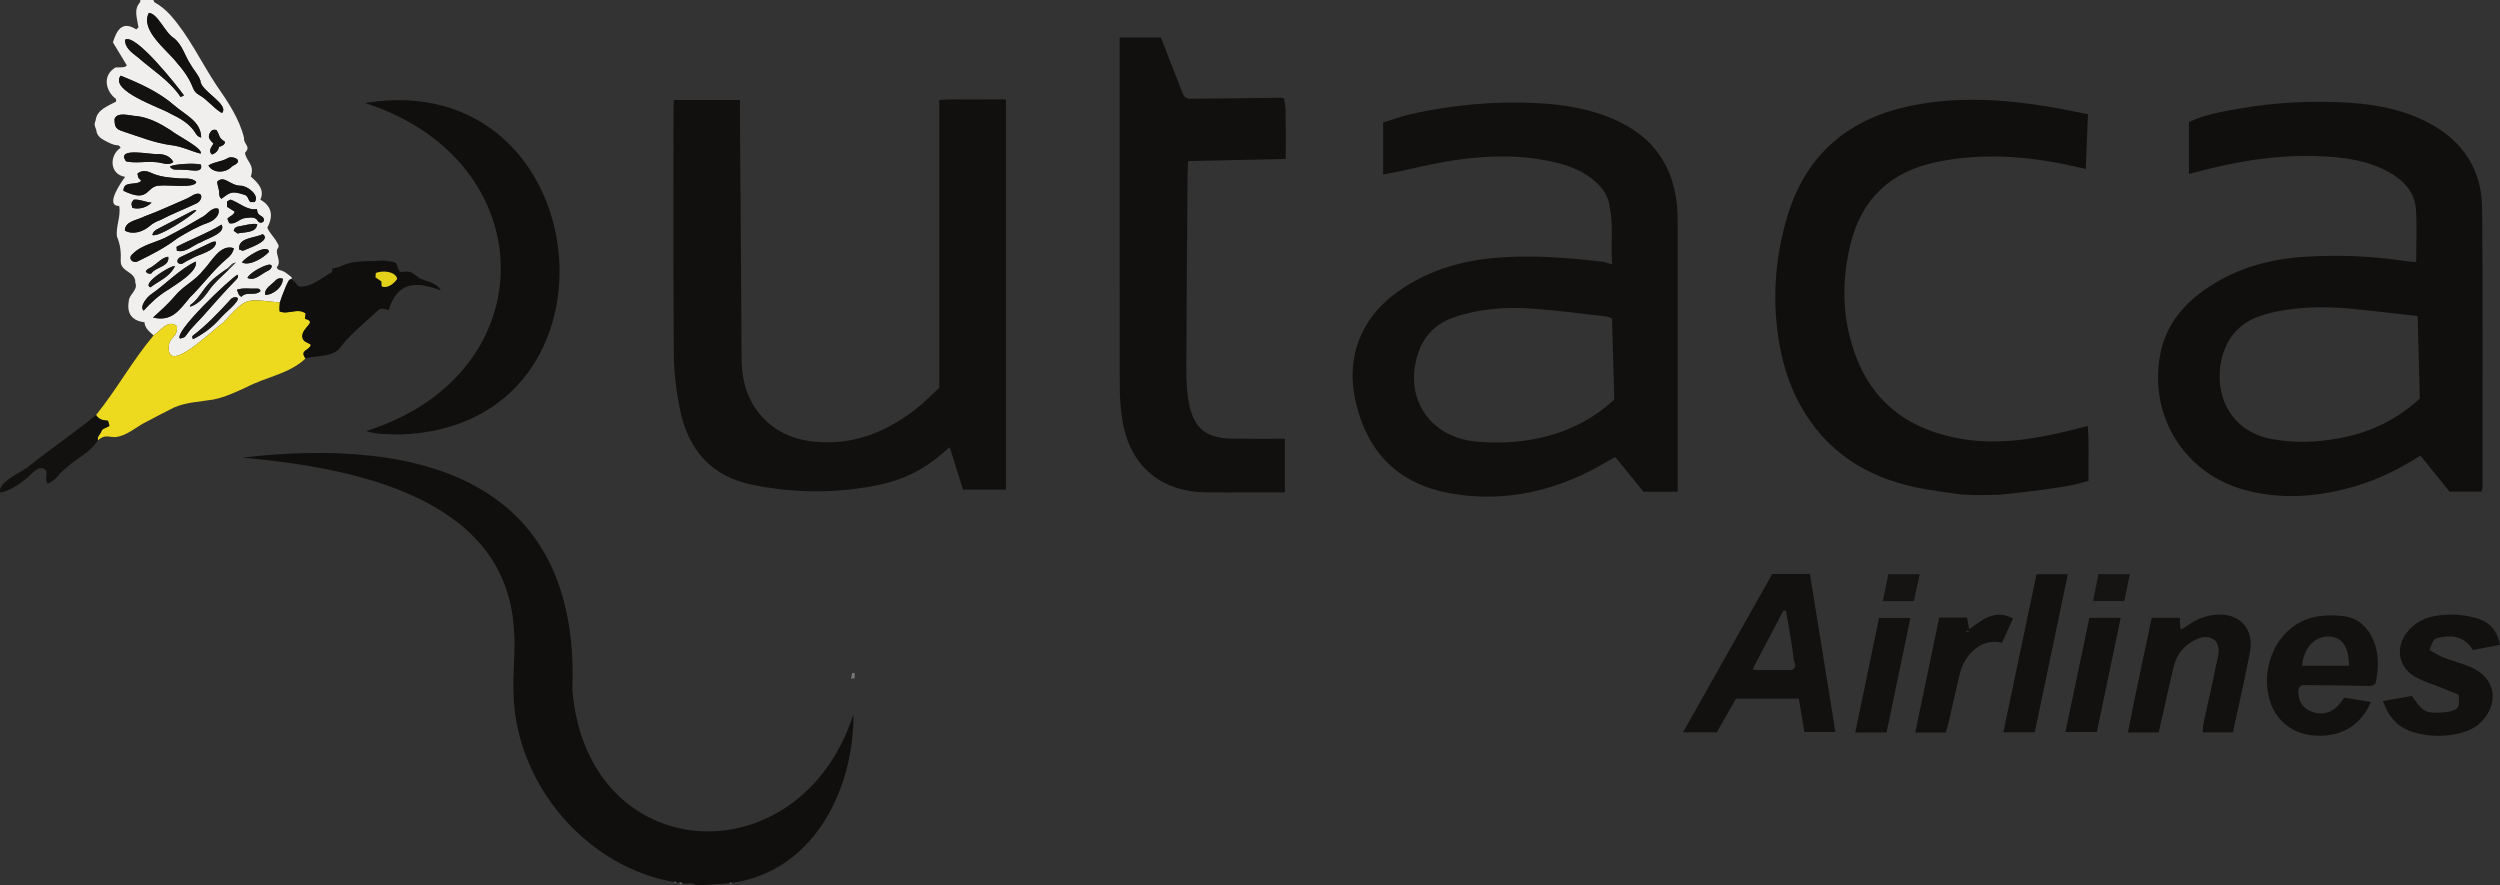 <?xml version="1.0" encoding="UTF-8"?>
<svg xmlns="http://www.w3.org/2000/svg" xmlns:xlink="http://www.w3.org/1999/xlink" width="166.66pt" height="59pt" viewBox="0 0 166.66 59" version="1.1">
<rect x="0" y="0" width="166.66" height="59" fill="#333333" stroke="none"/>
<defs>
<clipPath id="clip1">
  <path d="M 158 40 L 166.66 40 L 166.66 50 L 158 50 Z M 158 40 "/>
</clipPath>
</defs>
<g id="surface1">
<path style=" stroke:none;fill-rule:nonzero;fill:rgb(46.507%,47.22%,47.209%);fill-opacity:1;" d="M 48.727 55.68 C 49.043 55.617 49.359 55.555 49.676 55.492 C 49.676 55.555 49.676 55.617 49.676 55.68 C 49.359 55.68 49.043 55.68 48.727 55.68 "/>
<path style=" stroke:none;fill-rule:nonzero;fill:rgb(46.507%,47.22%,47.209%);fill-opacity:1;" d="M 45.289 55.508 C 45.547 55.566 45.805 55.625 46.062 55.68 C 45.809 55.68 45.559 55.68 45.305 55.68 C 45.324 55.621 45.32 55.562 45.289 55.508 "/>
<path style=" stroke:none;fill-rule:nonzero;fill:rgb(6.886%,6.34%,5.696%);fill-opacity:1;" d="M 107.465 21.234 C 107.297 21.168 107.211 21.113 107.121 21.102 C 105.488 20.918 103.859 20.695 102.223 20.578 C 100.445 20.449 98.676 20.562 96.973 21.137 C 95.836 21.523 95.008 22.254 94.586 23.41 C 93.504 26.398 95.227 29.141 98.391 29.434 C 99.75 29.559 101.105 29.512 102.449 29.238 C 104.41 28.836 106.148 28 107.613 26.633 C 107.562 24.82 107.516 23.051 107.465 21.234 Z M 107.312 13.844 C 107.23 12.992 106.742 12.395 106.098 11.895 C 105.305 11.281 104.379 10.977 103.41 10.766 C 101.246 10.297 99.066 10.363 96.898 10.691 C 95.527 10.898 94.176 11.242 92.816 11.523 C 92.637 11.559 92.453 11.59 92.207 11.633 C 92.207 10.48 92.207 9.391 92.207 8.168 C 92.762 7.996 93.371 7.762 94.008 7.617 C 96.797 6.988 99.633 6.727 102.488 6.875 C 104.23 6.965 105.945 7.242 107.566 7.941 C 110.242 9.094 111.645 11.137 111.82 14.031 C 111.844 14.441 111.836 14.855 111.84 15.266 C 111.84 20.777 111.84 26.285 111.84 31.797 C 111.84 32.105 111.84 32.418 111.84 32.781 C 111.059 32.781 110.344 32.781 109.562 32.781 C 108.965 32.043 108.328 31.266 107.68 30.465 C 107.055 30.812 106.488 31.152 105.902 31.445 C 102.957 32.91 99.863 33.473 96.605 32.871 C 93.266 32.25 91.234 30.238 90.418 26.969 C 89.648 23.891 90.691 21.156 93.32 19.344 C 95.414 17.902 97.773 17.285 100.277 17.145 C 102.496 17.016 104.703 17.199 106.906 17.457 C 107.051 17.496 107.191 17.539 107.477 17.621 C 107.348 16.301 107.582 15.07 107.312 13.844 "/>
<path style=" stroke:none;fill-rule:nonzero;fill:rgb(6.766%,6.212%,5.557%);fill-opacity:1;" d="M 161.172 21.066 C 159.793 20.91 158.539 20.77 157.289 20.633 C 155.52 20.441 153.746 20.402 151.992 20.727 C 150.805 20.945 149.648 21.297 148.852 22.316 C 147.309 24.285 147.559 28.551 151.473 29.273 C 152.926 29.539 154.367 29.492 155.812 29.238 C 157.883 28.879 159.723 28.035 161.312 26.574 C 161.27 24.785 161.223 22.984 161.172 21.066 Z M 165.434 32.773 C 164.727 32.773 164.066 32.773 163.297 32.773 C 162.695 32.031 162.043 31.223 161.355 30.375 C 160.031 31.211 158.66 31.914 157.172 32.363 C 154.668 33.125 152.137 33.352 149.594 32.648 C 145.605 31.539 143.246 27.727 144.004 23.645 C 144.34 21.836 145.383 20.469 146.84 19.41 C 148.816 17.977 151.074 17.297 153.484 17.129 C 155.828 16.965 158.164 17.066 160.492 17.422 C 160.668 17.449 160.852 17.453 161.07 17.469 C 161.07 16.238 161.141 15.07 161.051 13.914 C 160.961 12.785 160.227 12.023 159.27 11.484 C 157.906 10.723 156.406 10.496 154.883 10.422 C 152.039 10.281 149.266 10.707 146.527 11.441 C 146.348 11.488 146.164 11.535 145.922 11.598 C 145.922 10.441 145.922 9.316 145.922 8.133 C 146.992 7.633 148.18 7.43 149.355 7.227 C 151.766 6.809 154.199 6.695 156.641 6.852 C 158.484 6.969 160.285 7.328 161.934 8.207 C 164.191 9.41 165.445 11.316 165.469 13.871 C 165.523 20.078 165.492 26.285 165.492 32.496 C 165.492 32.555 165.469 32.617 165.434 32.773 "/>
<path style=" stroke:none;fill-rule:nonzero;fill:rgb(6.886%,6.34%,5.696%);fill-opacity:1;" d="M 44.926 6.668 C 46.391 6.668 47.801 6.668 49.328 6.668 C 49.328 7.031 49.328 7.367 49.328 7.707 C 49.367 13.094 49.41 18.477 49.438 23.863 C 49.441 25.031 49.652 26.133 50.293 27.121 C 51.223 28.547 52.598 29.266 54.25 29.438 C 56.816 29.707 59.047 28.828 61.039 27.281 C 61.613 26.84 62.117 26.309 62.617 25.848 C 62.617 19.441 62.617 13.109 62.617 6.672 C 63.332 6.586 64.082 6.645 64.824 6.633 C 65.551 6.621 66.277 6.629 67.059 6.629 C 67.059 15.312 67.059 23.945 67.059 32.641 C 66.133 32.641 65.203 32.641 64.199 32.641 C 63.914 31.738 63.621 30.809 63.312 29.816 C 63.09 30.004 62.902 30.152 62.723 30.309 C 61.523 31.352 60.137 32.004 58.59 32.324 C 55.793 32.906 52.992 32.883 50.199 32.328 C 47.418 31.773 45.863 29.973 45.324 27.273 C 45.086 26.07 44.93 24.828 44.918 23.602 C 44.875 18.117 44.898 12.637 44.898 7.156 C 44.898 7.004 44.914 6.855 44.926 6.668 "/>
<path style=" stroke:none;fill-rule:nonzero;fill:rgb(6.766%,6.212%,5.557%);fill-opacity:1;" d="M 130.84 32.98 C 129.781 32.816 128.711 32.703 127.66 32.477 C 124.348 31.766 121.711 30.062 120.031 27.043 C 119.219 25.586 118.77 24.008 118.531 22.371 C 118.148 19.699 118.371 17.055 119.133 14.48 C 120.371 10.285 123.258 7.863 127.512 7.027 C 130.504 6.434 133.496 6.609 136.48 7.098 C 137.352 7.238 138.219 7.426 139.191 7.613 C 139.145 8.828 139.098 10.016 139.047 11.266 C 138.453 11.133 137.938 11.004 137.422 10.906 C 134.66 10.371 131.898 10.23 129.121 10.797 C 126.059 11.422 124.102 13.238 123.363 16.273 C 122.781 18.648 122.789 21.039 123.59 23.387 C 124.77 26.863 127.293 28.691 130.836 29.27 C 133.359 29.68 135.812 29.242 138.25 28.633 C 138.523 28.562 138.797 28.488 139.184 28.391 C 139.273 29.629 139.211 30.805 139.23 32.051 C 138.191 32.387 137.133 32.512 136.082 32.66 C 135.176 32.785 134.266 32.875 133.355 32.98 C 133.277 32.98 133.203 32.984 133.125 32.984 C 132.883 32.992 132.645 32.996 132.398 33.004 C 132.137 33.004 131.871 33.004 131.605 33.004 C 131.492 33 131.379 32.992 131.262 32.988 C 131.121 32.984 130.98 32.98 130.84 32.98 "/>
<path style=" stroke:none;fill-rule:nonzero;fill:rgb(7.068%,6.534%,5.905%);fill-opacity:1;" d="M 85.59 6.547 C 85.629 6.82 85.699 7.098 85.703 7.371 C 85.719 8.414 85.711 9.453 85.711 10.594 C 83.527 10.645 81.395 10.691 79.207 10.738 C 79.191 11.062 79.172 11.34 79.168 11.617 C 79.137 15.922 79.098 20.23 79.086 24.535 C 79.086 25.32 79.113 26.125 79.262 26.895 C 79.578 28.547 80.418 29.211 82.094 29.242 C 83.043 29.258 83.992 29.25 84.941 29.25 C 85.16 29.25 85.383 29.25 85.656 29.25 C 85.656 30.445 85.656 31.594 85.656 32.824 C 84.762 32.824 83.91 32.824 83.062 32.824 C 82.176 32.824 81.289 32.836 80.406 32.824 C 77.344 32.789 75.285 31.012 74.812 27.965 C 74.707 27.277 74.652 26.578 74.648 25.887 C 74.637 18.348 74.641 10.812 74.641 3.277 C 74.641 3.031 74.641 2.785 74.641 2.5 C 75.602 2.5 76.477 2.5 77.391 2.5 C 77.879 3.754 78.367 5.012 78.859 6.27 C 78.895 6.324 78.93 6.379 78.965 6.434 C 79.062 6.488 79.16 6.586 79.258 6.586 C 81.305 6.57 83.352 6.539 85.398 6.516 C 85.465 6.523 85.527 6.535 85.59 6.547 "/>
<path style=" stroke:none;fill-rule:nonzero;fill:rgb(7.515%,6.95%,6.346%);fill-opacity:1;" d="M 119.262 44.668 C 119.328 44.664 119.395 44.664 119.457 44.66 C 119.855 44.484 119.594 44.168 119.57 43.941 C 119.496 43.227 119.367 42.52 119.25 41.805 C 119.191 41.438 119.121 41.07 119.055 40.703 C 118.996 40.703 118.941 40.703 118.887 40.703 C 118.234 41.949 117.582 43.191 116.93 44.434 C 116.906 44.5 116.883 44.566 116.855 44.633 C 116.965 44.645 117.07 44.652 117.18 44.664 C 117.871 44.664 118.566 44.664 119.262 44.668 Z M 118.148 38.262 C 119.016 38.262 119.801 38.262 120.656 38.262 C 121.223 41.77 121.781 45.246 122.355 48.797 C 121.652 48.797 121.012 48.797 120.289 48.797 C 120.172 48.086 120.047 47.352 119.918 46.578 C 118.535 46.578 117.184 46.578 115.727 46.578 C 115.336 47.27 114.902 48.027 114.449 48.82 C 113.738 48.82 113.02 48.82 112.195 48.82 C 114.199 45.262 116.164 41.781 118.148 38.262 "/>
<path style=" stroke:none;fill-rule:nonzero;fill:rgb(7.349%,6.819%,6.21%);fill-opacity:1;" d="M 148.855 48.824 C 148.16 48.824 147.539 48.824 146.84 48.824 C 146.859 48.594 146.855 48.387 146.898 48.188 C 147.18 46.891 147.492 45.598 147.742 44.297 C 147.84 43.789 148.078 43.25 147.695 42.719 C 147.258 42.348 146.773 42.43 146.301 42.676 C 145.586 43.043 145.109 43.625 144.918 44.398 C 144.645 45.504 144.41 46.613 144.16 47.723 C 144.074 48.086 143.988 48.449 143.902 48.828 C 143.227 48.828 142.605 48.828 141.859 48.828 C 142.348 46.254 142.91 43.746 143.441 41.191 C 144.07 41.191 144.656 41.191 145.309 41.191 C 145.324 41.426 145.336 41.664 145.352 41.906 C 145.402 41.91 145.473 41.941 145.504 41.918 C 146.098 41.492 146.711 41.121 147.457 41.008 C 149.215 40.742 150.32 41.824 149.98 43.551 C 149.641 45.285 149.246 47.008 148.855 48.824 "/>
<path style=" stroke:none;fill-rule:nonzero;fill:rgb(7.228%,6.691%,6.071%);fill-opacity:1;" d="M 156.598 44.379 C 156.57 43.094 156.137 42.484 155.289 42.434 C 154.332 42.379 153.559 43.195 153.465 44.379 C 154.488 44.379 155.512 44.379 156.598 44.379 Z M 153.215 46.004 C 153.176 46.727 153.512 47.25 154.18 47.469 C 155.102 47.77 155.766 47.312 156.277 46.508 C 156.875 46.605 157.453 46.703 158.051 46.801 C 157.371 48.379 156.074 49.145 154.312 49.039 C 152.859 48.953 151.711 48.055 151.309 46.688 C 150.625 44.363 151.887 41.781 154.078 41.184 C 154.789 40.992 155.594 40.988 156.324 41.09 C 157.219 41.215 157.852 41.828 158.211 42.66 C 158.617 43.598 158.57 44.574 158.371 45.547 C 158.355 45.625 158.176 45.668 158.074 45.73 C 156.676 45.707 155.277 45.676 153.879 45.672 C 153.625 45.668 153.285 45.598 153.215 46.004 "/>
<g clip-path="url(#clip1)" clip-rule="nonzero">
<path style=" stroke:none;fill-rule:nonzero;fill:rgb(7.515%,6.95%,6.346%);fill-opacity:1;" d="M 166.656 42.988 C 166.027 43.109 165.453 43.219 164.855 43.332 C 164.363 42.539 163.652 42.316 162.805 42.469 C 162.234 42.566 162.238 42.574 161.961 43.332 C 162.258 43.496 162.559 43.703 162.891 43.832 C 163.508 44.074 164.16 44.227 164.762 44.496 C 166.41 45.238 166.641 46.926 165.34 48.191 C 164.102 49.391 160.668 49.359 159.562 47.984 C 159.441 47.84 159.312 47.695 159.219 47.531 C 159.098 47.316 159.008 47.082 158.848 46.738 C 159.523 46.617 160.133 46.512 160.777 46.395 C 161.145 46.844 161.414 47.457 162.098 47.496 C 162.531 47.52 162.988 47.52 163.402 47.41 C 163.914 47.277 163.988 47.043 163.898 46.309 C 163.535 46.164 163.137 45.996 162.73 45.836 C 162.203 45.625 161.652 45.457 161.148 45.203 C 159.855 44.543 159.609 43.129 160.566 42.027 C 161.297 41.191 162.289 40.988 163.312 40.969 C 163.934 40.957 164.578 41.051 165.172 41.234 C 165.961 41.48 166.484 42.047 166.656 42.988 "/>
</g>
<path style=" stroke:none;fill-rule:nonzero;fill:rgb(7.515%,6.95%,6.346%);fill-opacity:1;" d="M 135.762 38.277 C 136.492 38.277 137.145 38.277 137.852 38.277 C 137.109 41.82 136.379 45.301 135.645 48.816 C 134.953 48.816 134.305 48.816 133.551 48.816 C 134.297 45.262 135.031 41.766 135.762 38.277 "/>
<path style=" stroke:none;fill-rule:nonzero;fill:rgb(7.349%,6.819%,6.21%);fill-opacity:1;" d="M 131.07 42.055 C 131.07 42.078 131.07 42.094 131.07 42.117 C 131.129 42.117 131.188 42.117 131.246 42.117 C 131.246 42.094 131.246 42.078 131.246 42.055 C 131.188 42.055 131.129 42.055 131.07 42.055 Z M 129.277 41.168 C 129.953 41.168 130.516 41.168 131.125 41.168 C 131.172 41.41 131.215 41.633 131.277 41.953 C 132.164 41.289 132.988 40.598 134.195 41.227 C 133.953 41.762 133.727 42.27 133.465 42.844 C 132.832 42.711 132.238 42.82 131.715 43.227 C 131.137 43.676 130.801 44.273 130.633 44.965 C 130.371 46.039 130.145 47.121 129.895 48.199 C 129.848 48.41 129.773 48.613 129.707 48.832 C 129.047 48.832 128.422 48.832 127.68 48.832 C 128.211 46.27 128.734 43.754 129.277 41.168 "/>
<path style=" stroke:none;fill-rule:nonzero;fill:rgb(7.515%,6.95%,6.346%);fill-opacity:1;" d="M 125.766 48.828 C 125.047 48.828 124.422 48.828 123.68 48.828 C 124.211 46.266 124.73 43.754 125.266 41.195 C 125.949 41.195 126.594 41.195 127.355 41.195 C 126.816 43.781 126.289 46.301 125.766 48.828 "/>
<path style=" stroke:none;fill-rule:nonzero;fill:rgb(7.515%,6.95%,6.346%);fill-opacity:1;" d="M 137.691 48.797 C 138.23 46.223 138.754 43.723 139.285 41.188 C 139.969 41.188 140.621 41.188 141.371 41.188 C 140.84 43.742 140.32 46.242 139.785 48.797 C 139.125 48.797 138.477 48.797 137.691 48.797 "/>
<path style=" stroke:none;fill-rule:nonzero;fill:rgb(8.629%,8.015%,7.553%);fill-opacity:1;" d="M 125.512 40.074 C 125.641 39.449 125.758 38.883 125.887 38.277 C 126.594 38.277 127.262 38.277 127.977 38.277 C 127.84 38.906 127.715 39.477 127.59 40.074 C 126.895 40.074 126.25 40.074 125.512 40.074 "/>
<path style=" stroke:none;fill-rule:nonzero;fill:rgb(8.629%,8.015%,7.553%);fill-opacity:1;" d="M 139.527 40.066 C 139.66 39.418 139.77 38.867 139.891 38.273 C 140.594 38.273 141.262 38.273 141.988 38.273 C 141.859 38.887 141.742 39.457 141.613 40.066 C 140.938 40.066 140.293 40.066 139.527 40.066 "/>
<path style=" stroke:none;fill-rule:nonzero;fill:rgb(46.507%,47.22%,47.209%);fill-opacity:1;" d="M 56.973 45.215 C 56.895 45.223 56.816 45.234 56.734 45.246 C 56.762 45.117 56.785 44.988 56.812 44.859 C 56.863 44.859 56.918 44.863 56.973 44.867 C 56.973 44.98 56.973 45.098 56.973 45.215 "/>
<path style=" stroke:none;fill-rule:nonzero;fill:rgb(6.604%,6.082%,5.403%);fill-opacity:1;" d="M 38.156 45.973 C 39.125 57.895 53.348 58.641 56.895 47.609 C 56.922 52.762 54.145 58.188 48.648 58.879 C 47.895 58.922 47.168 59.031 46.398 58.992 C 46.109 58.812 45.797 58.953 45.477 58.887 C 45.418 58.762 45.223 58.895 45.074 58.824 C 39.125 57.863 34.391 52.305 34.234 46.258 C 34.168 44.789 34.395 43.328 34.254 41.863 C 33.66 33.035 23.316 31.156 16.16 30.504 C 28.008 29.137 38.684 31.953 38.156 45.973 "/>
<path style=" stroke:none;fill-rule:nonzero;fill:rgb(93.948%,93.524%,92.822%);fill-opacity:1;" d="M 17.371 19.395 C 17.32 19.258 17.23 19.238 17.133 19.238 C 16.688 19.27 16.227 19.164 15.801 19.312 C 15.871 19.508 15.895 19.691 16.094 19.785 C 16.449 19.387 17.016 19.773 17.371 19.395 Z M 8.922 13.312 C 8.746 13.504 8.738 13.574 8.824 13.859 C 9.273 13.969 9.762 13.848 10.105 13.508 C 9.672 13.473 9.316 13.273 8.922 13.312 Z M 11.215 17.113 C 10.801 17.172 10.52 17.527 10.184 17.746 C 10.035 17.871 9.809 17.898 9.719 18.102 C 9.812 18.242 9.934 18.262 10.086 18.234 C 10.359 17.785 11.332 17.793 11.215 17.113 Z M 18.117 17.719 C 17.863 17.379 16.426 18.398 16.5 18.527 C 16.992 18.766 17.43 18.23 17.883 18.039 C 17.996 17.973 18.109 17.895 18.117 17.719 Z M 15.836 15.566 C 16.289 15.449 17.082 15.562 17.148 14.938 C 16.73 14.883 16.32 15.035 15.906 15.094 C 15.77 15.121 15.605 15.184 15.586 15.387 C 15.656 15.438 15.723 15.488 15.836 15.566 Z M 17.684 19.66 C 18.273 19.645 18.871 19.086 18.852 18.578 C 18.688 18.523 18.527 18.551 18.402 18.664 C 18.121 18.984 17.598 19.215 17.684 19.66 Z M 11.668 17.738 C 11.371 17.676 9.387 18.934 10.031 19.152 C 10.652 18.688 11.297 18.473 11.668 17.738 Z M 16.133 17.496 C 16.637 17.762 17.598 17.172 17.934 16.785 C 17.836 16.184 16.281 17.207 16.133 17.496 Z M 11.328 11.098 C 11.496 11.43 11.941 11.262 12.238 11.328 C 12.594 11.273 13.582 11.621 13.391 10.969 C 12.965 10.855 11.629 10.934 11.328 11.098 Z M 16.191 16.719 C 16.566 16.543 18.133 16.043 17.512 15.605 C 17.035 15.883 15.836 15.812 15.945 16.633 C 16.039 16.664 16.125 16.695 16.191 16.719 Z M 15.004 9.461 C 14.508 9.121 14.711 9.117 14.434 8.672 C 14.188 8.598 14.078 8.715 13.984 8.879 C 13.812 9.195 14.047 9.371 14.234 9.57 C 14.098 9.805 13.859 10.066 14.133 10.301 C 14.391 10.211 14.551 10.027 14.605 9.789 C 14.793 9.727 14.961 9.68 15.004 9.461 Z M 13.09 14.027 C 12.988 13.961 12.883 14.051 12.781 14.086 C 12.137 14.414 11.492 14.75 10.848 15.086 C 10.594 15.238 10.223 15.332 10.156 15.664 C 10.543 15.863 12.785 14.391 13.09 14.027 Z M 13.895 11.031 C 14.184 11.555 15.012 11.547 15.414 11.141 C 15.492 11.062 15.605 11.016 15.703 10.957 C 16.195 10.637 15.449 10.344 15.148 10.562 C 14.738 10.793 14.289 10.777 13.895 11.031 Z M 14.398 16.117 C 14.234 16.078 14.113 16.148 14 16.203 C 13.359 16.5 12.727 16.812 12.09 17.109 C 11.746 17.234 11.711 17.625 12.133 17.59 C 12.359 17.449 12.59 17.316 12.832 17.203 C 13.266 16.941 14.43 16.73 14.398 16.117 Z M 11.789 16.715 C 12.41 16.879 12.879 16.316 13.43 16.133 C 13.789 15.902 15.109 15.539 14.766 14.973 C 13.812 15.559 12.766 15.938 11.77 16.453 C 11.777 16.551 11.785 16.633 11.789 16.715 Z M 12.855 22.617 C 13.574 22.258 14.188 21.793 14.711 21.191 C 14.922 20.871 15.988 20.188 15.816 19.832 C 15.648 19.777 15.504 19.84 15.391 19.941 C 14.586 20.828 13.773 21.68 12.816 22.41 C 12.828 22.473 12.836 22.52 12.855 22.617 Z M 8.406 10.758 C 9.07 10.906 9.703 10.738 10.367 10.809 C 10.762 10.809 11.203 11.09 11.555 10.797 C 11.332 10.406 10.965 10.281 10.562 10.27 C 10.117 10.34 7.688 9.754 8.406 10.758 Z M 16.977 13.469 C 17.34 13.016 16.465 12.371 16.047 12.383 C 15.316 12.379 14.953 11.637 14.473 12.121 C 14.508 12.293 14.539 12.492 14.594 12.68 C 14.645 12.863 14.551 13.09 14.762 13.254 C 15.363 12.793 15.473 12.727 16.23 12.965 C 16.543 13.027 16.512 13.258 16.684 13.469 C 16.789 13.469 16.883 13.469 16.977 13.469 Z M 15.137 13.434 C 15.137 13.555 15.137 13.66 15.137 13.785 C 15.305 13.895 15.477 14.004 15.652 14.113 C 15.566 14.367 15.301 14.402 15.16 14.59 C 15.203 14.688 15.246 14.789 15.281 14.879 C 15.672 14.973 15.902 14.652 16.246 14.551 C 16.551 14.531 16.984 14.383 17.172 14.707 C 17.27 14.887 17.5 14.887 17.594 14.719 C 17.613 14.285 17.156 14.523 17.133 13.938 C 16.441 14.043 15.957 13.5 15.355 13.305 C 15.27 13.355 15.211 13.387 15.137 13.434 Z M 15.84 18.309 C 15.312 18.602 11.57 22.141 11.996 22.57 C 12.305 22.5 12.301 22.5 12.449 22.297 C 12.77 21.832 13.195 21.453 13.57 21.027 C 14.277 20.223 14.988 19.418 15.738 18.648 C 15.816 18.57 15.906 18.484 15.84 18.309 Z M 13.051 17.434 C 11.93 17.98 11.082 18.922 10.066 19.625 C 9.82 19.789 9.273 20.434 9.574 20.707 C 10.07 20.164 10.59 19.68 11.227 19.305 C 11.715 18.961 13.223 18.102 13.051 17.434 Z M 8.336 2.652 C 8.328 3.207 8.824 3.531 9.215 3.84 C 10.188 4.695 11.312 5.375 12.043 6.469 C 12.121 6.43 12.176 6.402 12.262 6.359 C 11.816 5.738 9 2.168 8.336 2.652 Z M 8.324 15.371 C 8.852 15.672 9.523 15.449 9.961 15.082 C 10.168 14.895 10.414 14.766 10.68 14.672 C 11.445 14.27 12.254 13.957 13.039 13.586 C 13.516 13.41 13.602 12.711 12.953 12.965 C 12.773 13.055 12.605 13.172 12.426 13.25 C 11.496 13.648 10.582 14.078 9.633 14.426 C 9.18 14.68 8.332 14.723 8.324 15.371 Z M 8.23 12.719 C 10.039 13.594 9.691 12.344 10.695 12.371 C 11.137 12.305 13 12.578 13.086 12.133 C 12.773 11.797 12.242 11.945 11.832 11.879 C 11.219 11.844 10.609 11.777 10.047 11.512 C 9.766 11.379 9.398 11.34 9.145 11.602 C 9.164 11.621 9.18 11.637 9.195 11.652 C 9.156 11.844 9.32 11.934 9.418 12.059 C 9.059 12.41 8.23 12.008 8.23 12.719 Z M 14.555 13.914 C 14.086 13.773 13.809 14.344 13.418 14.504 C 12.711 14.922 12 15.34 11.27 15.711 C 10.492 16.172 9.477 16.273 8.836 16.938 C 8.488 17.227 8.859 17.605 9.215 17.406 C 10.129 16.961 11.027 16.5 11.832 15.879 C 12.488 15.488 13.145 15.098 13.875 14.848 C 14.242 14.703 14.699 14.367 14.555 13.914 Z M 13.41 9.172 C 13.406 8.094 12.352 7.664 11.648 7.051 C 10.602 6.137 9.328 5.562 8.043 5.047 C 7.277 6.055 10.684 7.164 11.34 7.562 C 12.008 7.887 12.656 8.234 13.055 8.906 C 13.121 9.016 13.211 9.121 13.41 9.172 Z M 10.203 21.168 C 11.461 21.461 11.949 20.68 12.656 19.832 C 13.5 19.004 14.191 18.039 15.09 17.27 C 15.316 17.098 15.52 16.883 15.59 16.547 C 14.672 16.242 14.105 17.457 13.559 18.008 C 13.035 18.707 12.199 19.059 11.652 19.746 C 11.207 20.266 10.707 20.711 10.203 21.168 Z M 9.926 0.859 C 9.316 2.012 11.156 3.348 11.793 4.184 C 12.238 4.688 12.629 5.227 12.867 5.867 C 12.949 6.082 13.102 6.246 13.301 6.348 C 13.859 6.66 14.246 7.23 14.797 7.535 C 15.32 6.953 13.359 6.066 13.359 5.379 C 13.23 4.98 12.91 4.668 12.707 4.305 C 12.316 3.719 12.16 2.98 11.582 2.535 C 11.008 2.195 10.523 0.906 9.926 0.859 Z M 13.375 10.242 C 13.578 9.898 11.695 8.977 11.391 8.691 C 10.688 8.242 9.961 7.844 9.109 7.738 C 8.691 7.73 7.824 7.418 7.637 7.93 C 7.629 8.508 7.77 8.617 8.199 8.758 C 9.27 9.105 10.32 9.539 11.441 9.68 C 12.117 9.758 12.727 10.074 13.375 10.242 Z M 15.699 17.516 C 15.465 17.516 15.336 17.777 15.156 17.902 C 14.91 18.082 14.652 18.246 14.414 18.438 C 13.711 18.934 13.402 19.785 12.727 20.297 C 12.691 20.32 12.688 20.383 12.66 20.449 C 13.145 20.312 13.531 19.91 13.82 19.512 C 14.34 18.727 15.102 18.156 15.742 17.48 C 15.711 17.488 15.691 17.48 15.699 17.516 Z M 10.223 0 C 10.254 0.055 10.27 0.137 10.316 0.16 C 10.707 0.379 11.047 0.668 11.352 0.996 C 12.598 2.395 13.391 4.113 14.41 5.656 C 15.164 6.738 15.961 7.914 16.27 9.195 C 16.223 9.621 16.766 9.766 16.332 10.176 C 16.395 10.762 17 10.941 16.719 11.77 C 17.199 12.191 17.66 12.652 17.355 13.312 C 18.133 13.734 18.234 14.426 17.82 15.172 C 17.961 15.543 18.297 15.82 18.477 16.176 C 18.617 16.422 18.605 16.43 18.461 16.656 C 18.41 17.055 18.773 17.457 18.453 17.812 C 18.465 17.922 18.559 17.973 18.648 18.008 C 18.977 18.066 19.184 18.293 19.438 18.477 C 19.438 18.516 19.438 18.555 19.438 18.594 C 19.039 18.719 18.867 19.781 18.641 20.164 C 16.301 19.934 16.516 19.758 14.867 21.52 C 14.27 21.891 11.043 25.156 11.258 23.027 C 11.316 22.449 11.844 22.512 11.801 21.754 C 11.219 21.238 10.68 22.074 10.238 22.359 C 9.988 22.129 9.656 21.891 9.633 21.488 C 8.844 21.379 8.441 20.965 8.582 20.09 C 8.605 19.602 9.223 19.344 9.02 18.844 C 9.051 18.09 8.047 18.145 8.047 17.422 C 8.07 16.816 8.039 16.355 7.801 15.781 C 7.699 15.113 8.078 14.418 7.945 13.73 C 6.965 13.742 8.07 12.152 8.344 11.789 C 7.293 11.629 7.27 10.363 8.043 9.848 C 8.004 9.789 7.945 9.688 7.863 9.684 C 7.539 9.684 7.27 9.516 7 9.379 C 6.715 9.234 6.445 9.039 6.418 8.664 C 6.328 8.414 6.25 8.305 6.371 8.047 C 6.445 7.312 7.176 7.082 7.738 6.773 C 7.738 6.711 7.738 6.652 7.738 6.602 C 7.02 6.074 6.812 5.004 7.707 4.496 C 8.32 4.488 8.32 4.488 8.457 4.359 C 8.141 3.84 7.824 3.312 7.527 2.824 C 7.77 2.062 8.117 1.344 9.078 1.957 C 9.137 1.93 9.195 1.859 9.23 1.816 C 9.145 1.215 8.898 0.645 9.328 0.164 C 9.355 0.117 9.348 0.055 9.355 0 C 9.645 0 9.934 0 10.223 0 "/>
<path style=" stroke:none;fill-rule:nonzero;fill:rgb(6.604%,6.082%,5.403%);fill-opacity:1;" d="M 26.695 28.965 C 25.941 28.93 25.121 28.984 24.414 28.734 C 36.508 24.922 36.27 10.684 24.328 6.867 C 39.906 4.316 42.371 28.43 26.695 28.965 "/>
<path style=" stroke:none;fill-rule:nonzero;fill:rgb(92.816%,84.81%,11.615%);fill-opacity:1;" d="M 10.238 22.359 C 10.68 22.074 11.219 21.234 11.801 21.754 C 11.844 22.512 11.316 22.449 11.258 23.027 C 11.043 25.156 14.266 21.891 14.867 21.52 C 16.508 19.758 16.312 19.934 18.641 20.164 C 18.641 20.352 18.641 20.539 18.641 20.758 C 19.223 20.996 19.836 20.496 20.379 20.895 C 20.363 21 20.348 21.109 20.332 21.25 C 21.191 21.48 20.121 21.797 20.152 22.453 C 20.211 22.82 20.465 22.785 20.73 22.988 C 20.582 23.414 19.961 23.312 20.367 23.902 C 19.266 24.934 17.711 25.133 16.414 25.82 C 15.699 26.145 14.992 26.484 14.211 26.637 C 13.344 26.781 12.43 26.809 11.613 27.16 C 11.02 27.465 10.426 27.758 9.84 28.078 C 9.113 28.41 8.492 29.062 7.672 29.141 C 7.125 29.125 7.023 28.965 6.527 29.344 C 6.461 29.121 6.648 28.977 6.738 28.809 C 6.785 28.527 7.109 28.551 7.297 28.375 C 7.258 28.254 7.227 28.156 7.191 28.047 C 6.879 28.023 6.605 27.988 6.402 27.668 C 7.781 25.965 8.832 24.031 10.238 22.359 "/>
<path style=" stroke:none;fill-rule:nonzero;fill:rgb(6.766%,6.212%,5.557%);fill-opacity:1;" d="M 26.477 18.59 C 26.352 18.066 25.488 18.023 25.055 18.199 C 25.047 18.289 25.043 18.383 25.035 18.488 C 25.172 18.582 25.301 18.676 25.43 18.762 C 25.434 18.875 25.438 18.977 25.445 19.086 C 25.805 19.262 26.27 18.906 26.477 18.59 Z M 20.367 23.902 C 19.961 23.312 20.582 23.414 20.73 22.988 C 20.465 22.785 20.211 22.82 20.152 22.453 C 20.121 21.797 21.191 21.48 20.332 21.25 C 20.348 21.109 20.363 21 20.379 20.895 C 19.836 20.496 19.223 20.996 18.641 20.758 C 18.555 20.031 18.949 19.453 19.195 18.801 C 19.391 18.301 19.734 18.957 19.938 19.105 C 20.781 19.164 21.43 18.508 22.133 18.145 C 22.141 18.07 22.148 17.996 22.16 17.898 C 22.344 17.844 22.535 17.824 22.711 17.762 C 23.59 17.301 24.621 17.445 25.582 17.371 C 26.805 17.473 26.25 17.598 26.684 18.145 C 27.441 18.035 27.41 18.148 27.977 18.555 C 28.43 18.77 29.176 18.867 29.379 19.359 C 27.719 18.723 26.477 18.785 25.914 20.68 C 25.641 20.602 25.391 20.473 25.152 20.73 C 24.352 21.496 23.461 22.18 22.766 23.055 C 22.227 23.895 21.18 23.641 20.367 23.902 "/>
<path style=" stroke:none;fill-rule:nonzero;fill:rgb(7.327%,6.787%,6.108%);fill-opacity:1;" d="M 6.402 27.668 C 6.605 27.988 6.879 28.023 7.191 28.047 C 7.227 28.156 7.258 28.254 7.297 28.375 C 7.109 28.551 6.785 28.527 6.738 28.809 C 6.648 28.977 6.461 29.121 6.527 29.344 C 6.027 30.172 5.055 30.578 4.363 31.234 C 3.93 31.543 3.703 32.078 3.164 32.238 C 2.98 31.973 3.156 31.652 3.07 31.371 C 2.602 30.828 2.012 31.766 1.609 32.012 C 1.141 32.379 0.613 32.727 0.02 32.832 C -0.191 32.117 1.469 31.492 1.938 31.066 C 3.398 29.902 4.961 28.852 6.402 27.668 "/>
<path style=" stroke:none;fill-rule:nonzero;fill:rgb(44.794%,44.991%,45.143%);fill-opacity:1;" d="M 45.285 58.855 C 45.355 58.824 45.43 58.789 45.477 58.887 C 45.402 58.957 45.34 58.941 45.285 58.855 "/>
<path style=" stroke:none;fill-rule:nonzero;fill:rgb(44.794%,44.991%,45.143%);fill-opacity:1;" d="M 44.941 58.797 C 44.996 58.762 45.043 58.754 45.074 58.824 C 45.012 58.906 44.977 58.852 44.941 58.797 "/>
<path style=" stroke:none;fill-rule:nonzero;fill:rgb(44.794%,44.991%,45.143%);fill-opacity:1;" d="M 48.648 58.879 C 48.676 58.809 48.727 58.82 48.781 58.852 C 48.746 58.91 48.711 58.969 48.648 58.879 "/>
<path style=" stroke:none;fill-rule:nonzero;fill:rgb(7.349%,6.819%,6.21%);fill-opacity:1;" d="M 13.375 10.242 C 12.727 10.074 12.117 9.758 11.441 9.68 C 10.32 9.539 9.27 9.105 8.199 8.758 C 7.77 8.617 7.629 8.508 7.637 7.93 C 7.824 7.418 8.695 7.734 9.109 7.738 C 9.961 7.844 10.688 8.242 11.391 8.691 C 11.703 8.98 13.574 9.898 13.375 10.242 "/>
<path style=" stroke:none;fill-rule:nonzero;fill:rgb(7.515%,6.95%,6.346%);fill-opacity:1;" d="M 9.926 0.859 C 10.516 0.898 11.016 2.203 11.582 2.535 C 12.16 2.98 12.316 3.719 12.707 4.305 C 12.91 4.668 13.23 4.98 13.359 5.379 C 13.359 6.066 15.32 6.957 14.797 7.535 C 14.246 7.23 13.859 6.66 13.301 6.348 C 13.102 6.246 12.949 6.082 12.867 5.867 C 12.629 5.227 12.238 4.688 11.793 4.184 C 11.152 3.344 9.32 2.016 9.926 0.859 "/>
<path style=" stroke:none;fill-rule:nonzero;fill:rgb(7.777%,7.207%,6.551%);fill-opacity:1;" d="M 10.203 21.168 C 10.707 20.711 11.207 20.266 11.652 19.742 C 12.199 19.059 13.035 18.707 13.559 18.008 C 14.105 17.457 14.672 16.242 15.59 16.547 C 15.52 16.883 15.316 17.098 15.09 17.27 C 14.191 18.039 13.5 19.004 12.656 19.832 C 11.953 20.68 11.457 21.465 10.203 21.168 "/>
<path style=" stroke:none;fill-rule:nonzero;fill:rgb(7.777%,7.207%,6.551%);fill-opacity:1;" d="M 13.41 9.172 C 13.211 9.121 13.121 9.016 13.055 8.906 C 12.656 8.234 12.008 7.887 11.34 7.562 C 10.684 7.164 7.277 6.059 8.043 5.047 C 9.328 5.562 10.602 6.137 11.648 7.051 C 12.352 7.664 13.406 8.094 13.41 9.172 "/>
<path style=" stroke:none;fill-rule:nonzero;fill:rgb(8.122%,7.41%,6.863%);fill-opacity:1;" d="M 14.555 13.914 C 14.699 14.367 14.242 14.707 13.875 14.848 C 13.145 15.098 12.488 15.488 11.832 15.879 C 11.027 16.5 10.129 16.961 9.215 17.406 C 8.863 17.605 8.484 17.23 8.836 16.938 C 9.477 16.273 10.492 16.172 11.27 15.711 C 12 15.34 12.711 14.922 13.418 14.504 C 13.809 14.344 14.086 13.777 14.555 13.914 "/>
<path style=" stroke:none;fill-rule:nonzero;fill:rgb(8.069%,7.468%,6.824%);fill-opacity:1;" d="M 8.23 12.719 C 8.23 12.008 9.059 12.41 9.418 12.059 C 9.32 11.934 9.156 11.844 9.195 11.652 C 9.18 11.637 9.164 11.621 9.145 11.602 C 9.398 11.34 9.766 11.379 10.047 11.512 C 10.609 11.777 11.219 11.844 11.832 11.879 C 12.242 11.945 12.773 11.797 13.086 12.133 C 13.02 12.574 11.125 12.309 10.695 12.371 C 9.695 12.344 10.035 13.594 8.23 12.719 "/>
<path style=" stroke:none;fill-rule:nonzero;fill:rgb(7.759%,7.207%,6.647%);fill-opacity:1;" d="M 8.324 15.371 C 8.332 14.723 9.18 14.68 9.633 14.426 C 10.582 14.078 11.496 13.648 12.426 13.25 C 12.605 13.172 12.773 13.055 12.953 12.965 C 13.598 12.715 13.52 13.406 13.039 13.586 C 12.254 13.957 11.445 14.27 10.68 14.672 C 10.414 14.766 10.168 14.895 9.961 15.082 C 9.52 15.453 8.852 15.672 8.324 15.371 "/>
<path style=" stroke:none;fill-rule:nonzero;fill:rgb(8.151%,7.564%,7.022%);fill-opacity:1;" d="M 8.336 2.652 C 9.02 2.184 11.797 5.719 12.262 6.359 C 12.176 6.402 12.121 6.43 12.043 6.469 C 11.312 5.375 10.188 4.695 9.215 3.84 C 8.824 3.531 8.324 3.207 8.336 2.652 "/>
<path style=" stroke:none;fill-rule:nonzero;fill:rgb(8.589%,7.956%,7.336%);fill-opacity:1;" d="M 13.051 17.434 C 13.227 18.098 11.715 18.961 11.227 19.305 C 10.59 19.68 10.07 20.164 9.574 20.707 C 9.277 20.422 9.82 19.797 10.066 19.625 C 11.082 18.922 11.93 17.98 13.051 17.434 "/>
<path style=" stroke:none;fill-rule:nonzero;fill:rgb(8.887%,8.22%,7.611%);fill-opacity:1;" d="M 15.84 18.309 C 15.906 18.484 15.816 18.57 15.738 18.648 C 14.988 19.418 14.277 20.223 13.57 21.027 C 13.195 21.453 12.77 21.832 12.449 22.297 C 12.301 22.5 12.305 22.5 11.996 22.57 C 11.566 22.152 15.301 18.609 15.84 18.309 "/>
<path style=" stroke:none;fill-rule:nonzero;fill:rgb(8.151%,7.564%,7.022%);fill-opacity:1;" d="M 15.137 13.434 C 15.211 13.387 15.27 13.355 15.355 13.305 C 15.961 13.5 16.441 14.043 17.133 13.938 C 17.156 14.523 17.609 14.281 17.594 14.719 C 17.5 14.887 17.27 14.887 17.172 14.707 C 16.984 14.383 16.551 14.531 16.246 14.551 C 15.902 14.652 15.672 14.973 15.281 14.879 C 15.246 14.789 15.203 14.688 15.16 14.59 C 15.301 14.402 15.566 14.367 15.652 14.113 C 15.477 14.004 15.305 13.895 15.137 13.785 C 15.137 13.66 15.137 13.555 15.137 13.434 "/>
<path style=" stroke:none;fill-rule:nonzero;fill:rgb(7.922%,7.367%,6.816%);fill-opacity:1;" d="M 16.977 13.469 C 16.883 13.469 16.789 13.469 16.684 13.469 C 16.512 13.258 16.547 13.027 16.23 12.965 C 15.473 12.727 15.363 12.797 14.762 13.254 C 14.551 13.09 14.645 12.863 14.594 12.68 C 14.539 12.492 14.508 12.293 14.473 12.121 C 14.949 11.637 15.316 12.375 16.047 12.383 C 16.465 12.371 17.34 13.016 16.977 13.469 "/>
<path style=" stroke:none;fill-rule:nonzero;fill:rgb(8.714%,8.086%,7.477%);fill-opacity:1;" d="M 8.406 10.758 C 7.688 9.754 10.113 10.34 10.562 10.27 C 10.965 10.281 11.332 10.406 11.555 10.797 C 11.203 11.09 10.762 10.809 10.367 10.809 C 9.703 10.738 9.07 10.906 8.406 10.758 "/>
<path style=" stroke:none;fill-rule:nonzero;fill:rgb(9.636%,8.992%,8.6%);fill-opacity:1;" d="M 12.855 22.617 C 12.836 22.52 12.828 22.473 12.816 22.41 C 13.773 21.68 14.586 20.828 15.391 19.941 C 15.516 19.762 16.023 19.754 15.809 20.062 C 15.48 20.473 15.074 20.812 14.711 21.191 C 14.188 21.793 13.574 22.258 12.855 22.617 "/>
<path style=" stroke:none;fill-rule:nonzero;fill:rgb(9.03%,8.376%,7.909%);fill-opacity:1;" d="M 11.789 16.715 C 11.785 16.633 11.777 16.551 11.77 16.453 C 12.766 15.938 13.812 15.559 14.766 14.973 C 15.109 15.535 13.789 15.902 13.43 16.133 C 12.879 16.316 12.41 16.879 11.789 16.715 "/>
<path style=" stroke:none;fill-rule:nonzero;fill:rgb(9.435%,8.607%,8.189%);fill-opacity:1;" d="M 14.398 16.117 C 14.43 16.73 13.266 16.941 12.832 17.207 C 12.59 17.316 12.359 17.449 12.133 17.59 C 11.715 17.625 11.746 17.234 12.09 17.109 C 12.727 16.812 13.359 16.5 14 16.203 C 14.113 16.148 14.234 16.078 14.398 16.117 "/>
<path style=" stroke:none;fill-rule:nonzero;fill:rgb(7.759%,7.207%,6.647%);fill-opacity:1;" d="M 13.895 11.031 C 14.289 10.777 14.738 10.793 15.148 10.562 C 15.445 10.344 16.195 10.637 15.703 10.957 C 15.605 11.016 15.492 11.062 15.414 11.141 C 15.012 11.547 14.184 11.555 13.895 11.031 "/>
<path style=" stroke:none;fill-rule:nonzero;fill:rgb(10.027%,9.369%,8.801%);fill-opacity:1;" d="M 13.09 14.027 C 12.789 14.387 10.547 15.863 10.156 15.664 C 10.223 15.332 10.594 15.238 10.848 15.086 C 11.492 14.75 12.137 14.414 12.781 14.086 C 12.883 14.051 12.984 13.961 13.09 14.027 "/>
<path style=" stroke:none;fill-rule:nonzero;fill:rgb(8.589%,7.956%,7.336%);fill-opacity:1;" d="M 15.004 9.461 C 14.961 9.68 14.793 9.727 14.605 9.789 C 14.551 10.027 14.391 10.211 14.133 10.301 C 13.859 10.066 14.098 9.805 14.234 9.57 C 14.047 9.371 13.812 9.195 13.984 8.879 C 14.078 8.715 14.188 8.598 14.434 8.672 C 14.711 9.121 14.508 9.121 15.004 9.461 "/>
<path style=" stroke:none;fill-rule:nonzero;fill:rgb(8.887%,8.22%,7.611%);fill-opacity:1;" d="M 16.191 16.719 C 16.125 16.695 16.039 16.664 15.945 16.633 C 15.836 15.812 17.035 15.883 17.512 15.605 C 18.133 16.043 16.566 16.543 16.191 16.719 "/>
<path style=" stroke:none;fill-rule:nonzero;fill:rgb(10.883%,10.233%,9.683%);fill-opacity:1;" d="M 15.242 17.984 C 14.742 18.473 14.195 18.914 13.82 19.512 C 13.531 19.914 13.145 20.312 12.66 20.449 C 12.688 20.383 12.691 20.32 12.727 20.297 C 13.039 20.105 13.223 19.801 13.43 19.516 C 13.879 18.848 14.488 18.336 15.156 17.902 C 15.184 17.93 15.215 17.957 15.242 17.984 "/>
<path style=" stroke:none;fill-rule:nonzero;fill:rgb(10.39%,9.734%,9.158%);fill-opacity:1;" d="M 11.328 11.098 C 11.629 10.934 12.965 10.855 13.391 10.969 C 13.582 11.621 12.594 11.273 12.238 11.328 C 11.941 11.262 11.496 11.43 11.328 11.098 "/>
<path style=" stroke:none;fill-rule:nonzero;fill:rgb(9.03%,8.376%,7.909%);fill-opacity:1;" d="M 16.133 17.496 C 16.277 17.211 17.832 16.184 17.934 16.785 C 17.598 17.172 16.637 17.762 16.133 17.496 "/>
<path style=" stroke:none;fill-rule:nonzero;fill:rgb(9.853%,9.201%,8.626%);fill-opacity:1;" d="M 11.668 17.738 C 11.297 18.473 10.652 18.688 10.031 19.152 C 9.391 18.934 11.363 17.68 11.668 17.738 "/>
<path style=" stroke:none;fill-rule:nonzero;fill:rgb(9.03%,8.376%,7.909%);fill-opacity:1;" d="M 17.684 19.66 C 17.598 19.215 18.121 18.984 18.402 18.664 C 18.527 18.551 18.688 18.523 18.852 18.578 C 18.871 19.086 18.273 19.645 17.684 19.66 "/>
<path style=" stroke:none;fill-rule:nonzero;fill:rgb(9.435%,8.607%,8.189%);fill-opacity:1;" d="M 15.836 15.566 C 15.723 15.488 15.656 15.438 15.586 15.387 C 15.605 15.184 15.77 15.121 15.906 15.094 C 16.32 15.035 16.73 14.883 17.148 14.938 C 17.078 15.562 16.289 15.449 15.836 15.566 "/>
<path style=" stroke:none;fill-rule:nonzero;fill:rgb(9.853%,9.201%,8.626%);fill-opacity:1;" d="M 18.117 17.719 C 18.109 17.895 17.996 17.973 17.883 18.039 C 17.43 18.23 16.992 18.766 16.5 18.527 C 16.609 18.262 17.152 17.902 17.742 17.703 C 17.852 17.668 17.988 17.555 18.117 17.719 "/>
<path style=" stroke:none;fill-rule:nonzero;fill:rgb(10.027%,9.369%,8.801%);fill-opacity:1;" d="M 11.215 17.113 C 11.328 17.793 10.359 17.785 10.086 18.234 C 9.934 18.262 9.812 18.242 9.719 18.102 C 9.809 17.898 10.035 17.871 10.184 17.746 C 10.52 17.527 10.801 17.172 11.215 17.113 "/>
<path style=" stroke:none;fill-rule:nonzero;fill:rgb(9.435%,8.607%,8.189%);fill-opacity:1;" d="M 8.922 13.312 C 9.316 13.273 9.672 13.473 10.105 13.508 C 9.762 13.848 9.273 13.969 8.824 13.859 C 8.738 13.574 8.746 13.504 8.922 13.312 "/>
<path style=" stroke:none;fill-rule:nonzero;fill:rgb(10.027%,9.369%,8.801%);fill-opacity:1;" d="M 17.371 19.395 C 17.016 19.773 16.445 19.387 16.094 19.785 C 15.895 19.691 15.871 19.508 15.801 19.312 C 16.227 19.164 16.688 19.27 17.133 19.238 C 17.23 19.238 17.32 19.258 17.371 19.395 "/>
<path style=" stroke:none;fill-rule:nonzero;fill:rgb(26.396%,25.9%,26.14%);fill-opacity:1;" d="M 15.242 17.984 C 15.215 17.957 15.184 17.93 15.156 17.902 C 15.336 17.777 15.465 17.516 15.699 17.516 L 15.691 17.512 C 15.543 17.668 15.391 17.828 15.242 17.984 "/>
<path style=" stroke:none;fill-rule:nonzero;fill:rgb(26.396%,25.9%,26.14%);fill-opacity:1;" d="M 15.699 17.516 C 15.691 17.48 15.711 17.488 15.742 17.48 C 15.719 17.492 15.707 17.504 15.691 17.512 L 15.699 17.516 "/>
<path style=" stroke:none;fill-rule:nonzero;fill:rgb(88.739%,81.731%,10.233%);fill-opacity:1;" d="M 26.477 18.59 C 26.27 18.906 25.805 19.262 25.445 19.086 C 25.438 18.977 25.434 18.875 25.43 18.762 C 25.301 18.676 25.172 18.582 25.035 18.488 C 25.043 18.383 25.047 18.289 25.055 18.199 C 25.488 18.023 26.352 18.066 26.477 18.59 "/>
</g>
</svg>
